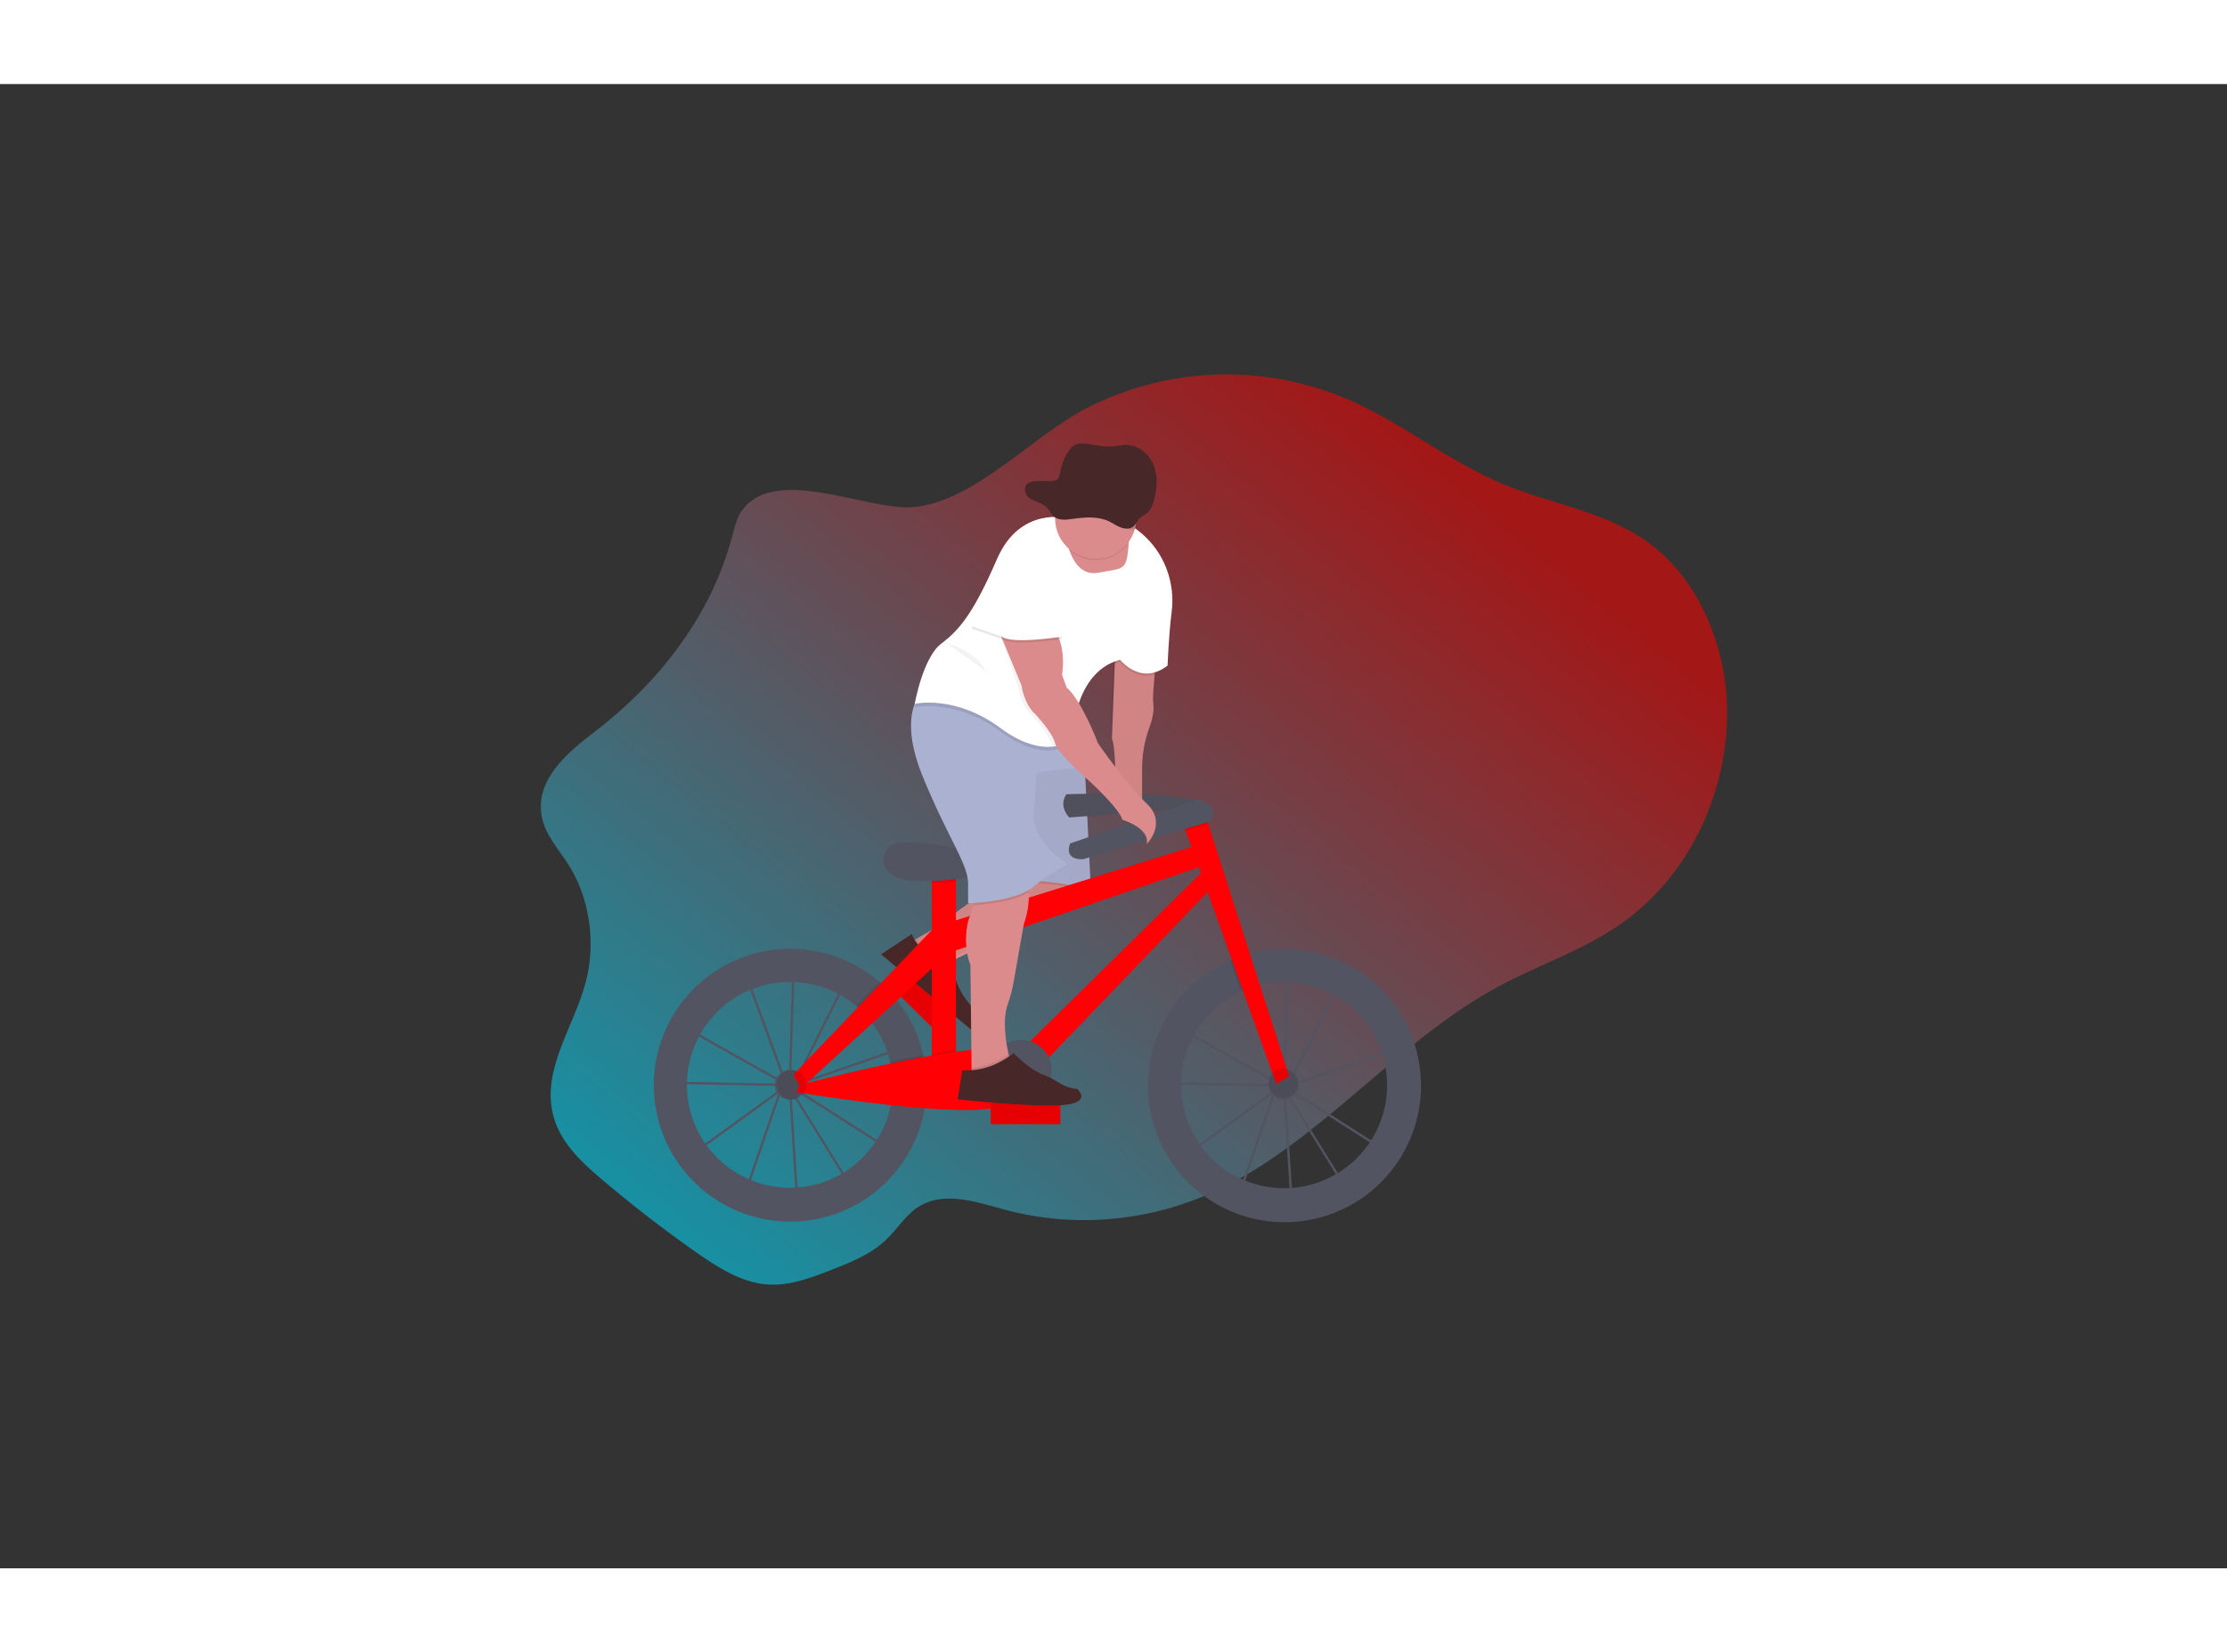 <svg
        xmlns="http://www.w3.org/2000/svg"
        xmlns:xlink="http://www.w3.org/1999/xlink"
        style="isolation: isolate;"
        viewBox="0 0 1920 1280"
        width="1057.7"
        height="784.98"
      >
        <rect x="0" y="0" width="1920" height="1280" fill="#333333" stroke="none"/>
        <switch>
          <g>
            <g id="undraw_Ride_a_bicycle_2yok (2)">
              <g opacity="0.55">
                <linearGradient
                  id="_lgradient_0"
                  x1="0.005"
                  y1="0.854"
                  x2="0.794"
                  y2="0.115"
                  gradientTransform="matrix(1022.753,0,0,784.976,466.266,250.41)"
                  gradientUnits="userSpaceOnUse"
                >
                  <stop
                    offset="1.739%"
                    stop-opacity="1"
                    style="stop-color: rgb(0, 221, 255);"
                  />
                  <stop
                    offset="98.696%"
                    stop-opacity="1"
                    style="stop-color: rgb(255, 0, 0);"
                  />
                </linearGradient>
                <path
                  d=" M 641.068 365.842 C 635.588 372.492 633.478 381.842 631.118 390.632 C 612.118 461.472 565.298 518.452 511.978 559.152 C 489.398 576.392 461.908 599.512 466.848 630.422 C 469.508 647.022 481.178 659.242 489.848 672.762 C 508.038 701.072 513.938 739.552 505.268 773.442 C 495.408 812.002 467.848 847.982 476.378 886.972 C 481.638 910.972 499.498 928.052 516.668 942.732 Q 556.848 977.062 599.588 1007.052 C 618.688 1020.452 639.008 1033.492 661.268 1035.192 C 680.868 1036.692 700.068 1029.242 718.678 1021.892 C 734.938 1015.462 751.608 1008.772 764.738 995.892 C 773.308 987.482 780.138 976.632 789.658 969.752 C 812.018 953.592 840.738 963.832 866.378 970.752 C 926.878 986.992 991.628 981.062 1049.198 954.012 C 1137.508 912.512 1204.818 825.362 1291.198 778.602 C 1328.338 758.492 1368.738 746.012 1403.128 720.112 C 1422.503 705.366 1439.153 687.348 1452.328 666.872 C 1478.328 626.762 1492.388 575.622 1488.328 525.562 C 1484.268 475.502 1461.518 427.262 1425.788 399.002 C 1387.538 368.752 1339.228 363.102 1295.708 344.942 C 1250.768 326.182 1210.788 293.942 1166.278 273.812 C 1093.331 240.913 1009.416 242.784 938.008 278.902 C 889.568 303.402 840.468 360.562 786.518 364.902 C 748.078 367.902 671.088 329.422 641.068 365.842 Z "
                  id="Path"
                  fill="url(#_lgradient_0)"
                />
              </g>
              <g id="left-wheel">
                <path
                  d=" M 686.393 964.504 L 680.123 866.564 L 679.993 866.354 L 673.673 868.554 L 644.593 953.404 L 598.343 920.614 L 672.013 867.204 L 672.083 866.994 L 672.503 866.844 L 677.253 863.394 L 600.013 820.084 L 581.093 840.884 L 584.093 860.384 L 672.913 862.004 L 672.913 864.004 L 582.433 862.384 L 579.013 840.244 L 604.913 811.784 L 643.663 766.584 L 644.353 768.454 L 652.553 759.454 L 683.013 764.914 L 683.013 763.704 L 685.013 763.764 L 685.013 765.274 L 730.373 773.394 L 688.083 858.004 L 681.913 862.474 L 681.913 862.974 L 681.913 863.534 L 779.713 829.454 L 768.103 920.664 L 685.103 867.794 L 682.183 866.154 L 731.123 945.034 L 686.393 964.504 Z  M 682.393 870.164 L 688.243 961.544 L 728.293 944.164 L 682.393 870.164 Z  M 601.813 920.594 L 643.603 950.224 L 670.943 870.484 L 601.813 920.594 Z  M 684.133 864.934 L 686.223 866.104 L 766.573 917.304 L 777.373 832.434 L 684.133 864.934 Z  M 677.033 857.734 L 679.543 861.784 L 679.983 861.464 L 682.983 766.934 L 653.243 761.614 L 645.083 770.614 L 677.033 857.734 Z  M 601.613 818.674 L 676.453 860.674 L 675.153 858.544 L 643.573 772.274 L 606.383 813.144 L 601.613 818.674 Z  M 685.013 767.284 L 682.013 860.004 L 686.533 856.724 L 727.443 774.904 L 685.013 767.284 Z "
                  id="Compound Path"
                  fill="rgb(83,84,97)"
                />
                <path
                  d=" M 796.083 837.464 C 792.072 819.645 783.953 803.009 772.373 788.884 C 768.074 783.635 763.333 778.764 758.203 774.324 C 717.63 739.295 658.509 736.118 614.417 766.599 C 570.324 797.079 552.409 853.51 570.846 903.842 C 589.283 954.174 639.41 985.68 692.758 980.468 C 746.106 975.256 789.187 934.642 797.533 881.694 C 798.477 875.633 798.952 869.508 798.953 863.374 C 798.96 854.658 797.997 845.968 796.083 837.464 L 796.083 837.464 Z  M 680.893 951.814 C 643.542 951.775 610.213 928.354 597.519 893.226 C 584.825 858.099 595.483 818.782 624.18 794.875 C 652.878 770.968 693.473 767.588 725.73 786.418 C 757.986 805.249 775.001 842.26 768.293 879.004 C 760.554 921.189 723.782 951.823 680.893 951.814 L 680.893 951.814 Z "
                  id="Compound Path"
                  fill="rgb(83,84,97)"
                />
                <circle
                  vector-effect="non-scaling-stroke"
                  cx="680.893"
                  cy="862.974"
                  r="12.81"
                  id="Ellipse"
                  fill="rgb(83,84,97)"
                />
              </g>
              <g id="right-wheel">
                <path
                  d=" M 1112.583 964.904 L 1106.323 867.004 L 1106.193 866.794 L 1099.873 868.994 L 1070.783 953.804 L 1024.533 921.004 L 1098.223 867.594 L 1098.293 867.384 L 1098.713 867.234 L 1103.463 863.784 L 1026.223 820.474 L 1007.293 841.274 L 1010.293 860.774 L 1099.093 862.354 L 1099.093 864.354 L 1008.613 862.734 L 1005.213 840.624 L 1031.103 812.174 L 1069.823 767.004 L 1070.513 768.874 L 1078.713 759.874 L 1109.253 765.344 L 1109.253 764.134 L 1111.253 764.194 L 1111.253 765.704 L 1156.613 773.824 L 1114.283 858.474 L 1108.113 862.944 L 1108.113 863.444 L 1108.113 864.004 L 1205.923 829.924 L 1194.313 921.134 L 1111.313 868.264 L 1108.393 866.624 L 1157.333 945.514 L 1112.583 964.904 Z  M 1108.583 870.564 L 1114.433 961.944 L 1154.483 944.564 L 1108.583 870.564 Z  M 1028.013 921.004 L 1069.803 950.634 L 1097.143 870.894 L 1028.013 921.004 Z  M 1110.333 865.344 L 1112.423 866.514 L 1192.773 917.714 L 1203.573 832.844 L 1110.333 865.344 Z  M 1103.233 858.144 L 1105.743 862.194 L 1106.183 861.874 L 1109.183 767.344 L 1079.443 762.004 L 1071.283 771.004 L 1103.233 858.144 Z  M 1027.843 819.094 L 1102.683 861.094 L 1101.383 858.964 L 1069.803 772.694 L 1032.603 813.574 L 1027.843 819.094 Z  M 1111.213 767.704 L 1108.213 860.394 L 1112.733 857.114 L 1153.643 775.294 L 1111.213 767.704 Z "
                  id="Compound Path"
                  fill="rgb(83,84,97)"
                />
                <path
                  d=" M 1107.493 746.124 C 1096.879 746.112 1086.313 747.538 1076.083 750.364 C 1070.806 751.819 1065.64 753.647 1060.623 755.834 C 1005.254 779.836 977.009 841.826 995.228 899.357 C 1013.446 956.889 1072.225 991.32 1131.317 979.076 C 1190.409 966.831 1230.667 911.878 1224.524 851.844 C 1218.382 791.81 1167.83 746.148 1107.483 746.124 L 1107.493 746.124 Z  M 1107.093 952.214 C 1065.307 952.197 1029.177 923.069 1020.298 882.237 C 1011.418 841.405 1032.187 799.903 1070.193 782.534 C 1074.885 780.386 1079.757 778.656 1084.753 777.364 C 1118.091 768.71 1153.427 780.104 1175.431 806.602 C 1197.435 833.099 1202.142 869.927 1187.511 901.108 C 1172.879 932.288 1141.546 952.204 1107.103 952.214 L 1107.093 952.214 Z "
                  id="Compound Path"
                  fill="rgb(83,84,97)"
                />
                <circle
                  vector-effect="non-scaling-stroke"
                  cx="1107.093"
                  cy="863.374"
                  r="12.81"
                  id="Ellipse"
                  fill="rgb(83,84,97)"
                />
              </g>
              <g id="man-bike">
                <rect
                  x="760.136"
                  y="778.007"
                  width="60"
                  height="19"
                  transform="matrix(0.712,0.702,-0.702,0.712,780.879,-328.018)"
                  id="Rectangle"
                  fill="rgb(255,0,4)"
                />
                <g opacity="0.1">
                  <rect
                    x="760.136"
                    y="778.007"
                    width="60"
                    height="19"
                    transform="matrix(0.712,0.702,-0.702,0.712,780.879,-328.018)"
                    id="Rectangle"
                    fill="rgb(0,0,0)"
                  />
                </g>
                <path
                  d=" M 785.643 739.504 C 785.643 739.504 810.433 726.424 820.013 718.004 C 825.78 712.958 831.981 708.431 838.543 704.474 L 869.643 685.544 L 934.643 680.544 L 937.643 691.544 C 937.643 691.544 942.643 707.544 892.643 721.544 C 892.643 721.544 817.643 757.544 817.643 757.544 C 817.643 757.544 785.643 768.504 785.643 739.504 Z "
                  id="Path"
                  fill="rgb(219,139,139)"
                />
                <g opacity="0.1">
                  <path
                    d=" M 820.293 755.374 C 818.523 756.724 817.643 757.504 817.643 757.504 C 817.643 757.504 785.643 768.504 785.643 739.504 C 785.643 739.504 787.193 738.684 789.643 737.314 C 794.676 745.51 803.605 750.504 813.223 750.504 L 816.613 750.504 L 820.293 755.374 Z "
                    id="Path"
                    fill="rgb(0,0,0)"
                  />
                </g>
                <g opacity="0.05">
                  <path
                    d=" M 936.703 697.064 C 933.923 702.954 924.333 712.634 892.643 721.504 C 852.033 732.874 827.913 749.504 820.293 755.374 C 818.523 756.724 817.643 757.504 817.643 757.504 C 817.643 757.504 785.643 768.504 785.643 739.504 C 785.643 739.504 787.193 738.684 789.643 737.314 C 797.073 733.244 812.803 724.314 819.983 717.964 C 825.749 712.917 831.949 708.389 838.513 704.434 L 869.613 685.504 L 881.193 684.614 L 934.613 680.504 L 937.613 691.504 C 937.613 691.504 938.313 693.654 936.703 697.064 Z "
                    id="Path"
                    fill="rgb(0,0,0)"
                  />
                </g>
                <path
                  d=" M 786.143 733.004 L 759.643 750.504 L 837.243 815.504 C 837.243 815.504 848.643 808.504 842.643 800.504 C 842.643 800.504 822.643 783.504 821.643 759.504 L 815.643 751.504 L 812.253 751.504 C 800.505 751.506 790.036 744.088 786.143 733.004 Z "
                  id="Path"
                  fill="rgb(71,39,39)"
                />
                <g opacity="0.1">
                  <path
                    d=" M 936.703 697.064 C 920.703 689.334 881.643 688.504 881.643 688.504 L 881.223 684.614 L 934.643 680.504 L 937.643 691.504 C 937.643 691.504 938.313 693.654 936.703 697.064 Z "
                    id="Path"
                    fill="rgb(0,0,0)"
                  />
                </g>
                <path
                  d=" M 881.643 686.504 C 881.643 686.504 928.643 687.504 940.643 697.504 L 934.643 576.504 L 869.643 576.504 L 881.643 686.504 Z "
                  id="Path"
                  fill="rgb(171,177,209)"
                />
                <g opacity="0.05">
                  <path
                    d=" M 881.643 686.004 C 881.643 686.004 928.643 687.004 940.643 697.004 L 934.643 576.004 L 869.643 576.004 L 881.643 686.004 Z "
                    id="Path"
                    fill="rgb(0,0,0)"
                  />
                </g>
                <path
                  d=" M 919.403 612.464 C 919.403 612.464 1037.053 608.464 1039.453 623.674 C 1039.453 623.674 921.803 632.474 921.803 632.474 C 921.803 632.474 912.203 622.864 919.403 612.464 Z "
                  id="Path"
                  fill="rgb(83,84,97)"
                />
                <g opacity="0.05">
                  <path
                    d=" M 919.403 612.464 C 919.403 612.464 1037.053 608.464 1039.453 623.674 C 1039.453 623.674 921.803 632.474 921.803 632.474 C 921.803 632.474 912.203 622.864 919.403 612.464 Z "
                    id="Path"
                    fill="rgb(0,0,0)"
                  />
                </g>
                <path
                  d=" M 840.973 936.614 C 840.973 936.614 840.973 936.614 840.973 936.614 C 840.973 936.614 840.973 936.614 840.973 936.614 C 840.973 936.614 840.973 936.614 840.973 936.614 C 840.973 936.614 840.973 936.614 840.973 936.614 Z "
                  id="Ellipse"
                  fill="none"
                  vector-effect="non-scaling-stroke"
                  stroke-width="1"
                  stroke="rgb(193,39,45)"
                  stroke-linejoin="miter"
                  stroke-linecap="butt"
                  stroke-miterlimit="10"
                />
                <rect
                  x="803.353"
                  y="673.294"
                  width="20.81"
                  height="180.88"
                  transform="matrix(1,0,0,1,0,0)"
                  id="Rectangle"
                  fill="rgb(255,0,4)"
                />
                <g opacity="0.1">
                  <path
                    d=" M 824.163 673.284 L 824.163 687.214 C 817.243 688.114 810.163 688.684 803.353 688.904 L 803.353 673.284 L 824.163 673.284 Z "
                    id="Path"
                    fill="rgb(0,0,0)"
                  />
                </g>
                <path
                  d=" M 822.603 658.294 C 819.683 658.068 816.778 657.678 813.903 657.124 C 802.623 654.964 774.183 650.434 766.533 658.124 C 756.933 667.724 760.133 684.534 785.743 686.934 C 811.353 689.334 855.373 682.934 864.183 673.324 C 864.183 673.284 848.253 660.264 822.603 658.294 Z "
                  id="Path"
                  fill="rgb(83,84,97)"
                />
                <path
                  d=" M 818.563 722.914 L 1037.063 654.884 L 1044.263 671.694 L 820.163 748.524 L 818.563 722.914 L 818.563 722.914 Z "
                  id="Path"
                  fill="rgb(255,0,4)"
                />
                <path
                  d=" M 883.393 830.164 L 1041.063 674.894 L 1049.863 687.694 L 899.393 844.564 L 883.393 830.164 L 883.393 830.164 Z "
                  id="Path"
                  fill="rgb(255,0,4)"
                />
                <g opacity="0.1">
                  <path
                    d=" M 1084.743 777.364 C 1079.747 778.656 1074.875 780.386 1070.183 782.534 L 1060.623 755.824 C 1065.64 753.637 1070.806 751.809 1076.083 750.354 L 1084.743 777.364 Z "
                    id="Path"
                    fill="rgb(0,0,0)"
                  />
                </g>
                <path
                  d=" M 1111.493 855.774 L 1100.293 862.174 L 1022.153 643.844 L 1018.653 634.074 L 1037.063 623.664 L 1041.673 638.044 L 1111.493 855.774 L 1111.493 855.774 Z "
                  id="Path"
                  fill="rgb(255,0,4)"
                />
                <g opacity="0.1">
                  <path
                    d=" M 1041.673 638.044 L 1022.153 643.844 L 1018.653 634.074 L 1037.063 623.664 L 1041.673 638.044 L 1041.673 638.044 Z "
                    id="Path"
                    fill="rgb(0,0,0)"
                  />
                </g>
                <path
                  d=" M 922.603 654.884 L 1032.253 617.264 C 1032.253 617.264 1051.463 619.664 1044.253 635.674 L 933.813 668.484 C 933.813 668.484 917.013 670.084 922.603 654.884 Z "
                  id="Path"
                  fill="rgb(83,84,97)"
                />
                <g opacity="0.1">
                  <path
                    d=" M 798.953 863.374 C 798.952 869.508 798.477 875.633 797.533 881.694 C 787.933 881.004 778.013 880.004 768.293 879.004 C 770.452 867.113 770.183 854.908 767.503 843.124 C 776.973 841.124 786.643 839.214 796.083 837.484 C 797.995 845.981 798.958 854.664 798.953 863.374 L 798.953 863.374 Z "
                    id="Path"
                    fill="rgb(0,0,0)"
                  />
                </g>
                <g opacity="0.1">
                  <path
                    d=" M 824.163 832.894 L 824.163 854.164 L 803.353 854.164 L 803.353 836.164 C 810.553 834.914 817.553 833.804 824.163 832.894 Z "
                    id="Path"
                    fill="rgb(0,0,0)"
                  />
                </g>
                <path
                  d=" M 689.703 863.004 C 689.703 863.004 857.783 819.004 871.383 835.794 C 884.983 852.584 899.393 875.004 857.013 883.004 C 814.633 891.004 686.533 869.394 686.533 869.394 L 689.703 863.004 Z "
                  id="Path"
                  fill="rgb(255,0,4)"
                />
                <g opacity="0.1">
                  <path
                    d=" M 772.373 788.884 L 751.013 808.434 C 747.23 803.578 742.954 799.127 738.253 795.154 L 758.193 774.324 C 763.327 778.763 768.071 783.634 772.373 788.884 L 772.373 788.884 Z "
                    id="Path"
                    fill="rgb(0,0,0)"
                  />
                </g>
                <path
                  d=" M 684.103 854.174 L 809.753 722.914 L 813.763 753.324 L 690.503 866.174 L 684.103 854.174 L 684.103 854.174 Z "
                  id="Path"
                  fill="rgb(255,0,4)"
                />
                <g opacity="0.1">
                  <circle
                    vector-effect="non-scaling-stroke"
                    cx="682.503"
                    cy="862.974"
                    r="12.81"
                    id="Ellipse"
                    fill="rgb(0,0,0)"
                  />
                </g>
                <g opacity="0.1">
                  <circle
                    vector-effect="non-scaling-stroke"
                    cx="1106.293"
                    cy="861.774"
                    r="12.81"
                    id="Ellipse"
                    fill="rgb(0,0,0)"
                  />
                </g>
                <g opacity="0.1">
                  <circle
                    vector-effect="non-scaling-stroke"
                    cx="879.383"
                    cy="850.174"
                    r="25.61"
                    id="Ellipse"
                    fill="rgb(0,0,0)"
                  />
                </g>
                <circle
                  vector-effect="non-scaling-stroke"
                  cx="880.993"
                  cy="850.174"
                  r="25.61"
                  id="Ellipse"
                  fill="rgb(83,84,97)"
                />
                <path
                  d="M 874.147 848.256 L 874.155 848.25 C 877.161 846.002 881.425 846.618 883.673 849.623 L 903.999 876.804 C 906.247 879.809 905.631 884.074 902.626 886.322 L 902.618 886.328 C 899.612 888.575 895.347 887.96 893.1 884.954 L 872.774 857.774 C 870.526 854.769 871.141 850.504 874.147 848.256 Z"
                  style="stroke: none; fill: #ff0004; stroke-miterlimit: 10;"
                />
                <path
                  d=" M 996.643 494.504 L 994.263 524.614 C 993.989 528.428 994.039 532.258 994.413 536.064 C 994.723 539.434 994.413 545.334 991.113 554.334 C 986.876 565.831 984.686 577.981 984.643 590.234 L 984.643 624.504 L 961.643 620.504 C 961.643 620.504 962.643 572.504 958.643 564.504 C 958.643 564.504 961.643 485.504 961.643 485.504 L 996.643 494.504 Z "
                  id="Path"
                  fill="rgb(219,139,139)"
                />
                <g opacity="0.05">
                  <path
                    d=" M 995.463 509.424 L 994.263 524.614 C 993.992 528.425 994.046 532.252 994.423 536.054 C 994.733 539.424 994.423 545.324 991.123 554.334 C 986.886 565.831 984.696 577.981 984.653 590.234 L 984.653 624.504 L 961.653 620.504 C 961.653 620.504 962.653 572.504 958.653 564.504 C 955.823 558.834 958.503 521.564 960.313 500.294 C 961.063 491.544 961.653 485.504 961.653 485.504 L 996.653 494.504 L 995.463 509.424 Z "
                    id="Path"
                    fill="rgb(0,0,0)"
                  />
                </g>
                <path
                  d=" M 882.663 724.504 L 874.013 773.704 C 872.922 780.273 871.249 786.732 869.013 793.004 C 863.943 806.864 867.183 826.294 869.643 836.894 C 870.733 841.574 871.643 844.534 871.643 844.534 L 845.643 858.534 L 837.643 852.534 L 837.643 848.534 L 836.643 759.534 C 830.643 745.534 832.643 724.534 836.643 716.534 C 837.78 713.906 838.58 711.144 839.023 708.314 C 841.023 697.594 841.643 682.534 841.643 682.534 C 841.643 682.534 857.643 655.534 876.643 673.534 C 883.643 680.164 886.303 688.834 886.863 697.134 C 887.843 711.344 882.663 724.504 882.663 724.504 Z "
                  id="Path"
                  fill="rgb(219,139,139)"
                />
                <g opacity="0.1">
                  <path
                    d=" M 886.863 697.104 C 872.993 705.344 848.863 707.674 839.023 708.284 C 841.023 697.564 841.643 682.504 841.643 682.504 C 841.643 682.504 857.643 655.504 876.643 673.504 C 883.643 680.134 886.303 688.804 886.863 697.104 Z "
                    id="Path"
                    fill="rgb(0,0,0)"
                  />
                </g>
                <path
                  d=" M 920.643 672.504 C 910.009 678.167 899.96 684.866 890.643 692.504 C 874.643 705.504 834.643 706.504 834.643 706.504 L 834.643 691.504 C 835.643 673.504 818.643 653.504 795.643 597.504 C 780.953 561.744 785.023 541.504 789.883 531.504 C 792.643 525.854 795.643 523.504 795.643 523.504 L 920.643 547.504 L 925.113 560.904 L 934.643 589.504 C 934.643 589.504 899.643 591.504 893.643 594.504 C 893.643 594.504 891.643 624.504 891.643 624.504 C 885.643 652.504 920.643 672.504 920.643 672.504 Z "
                  id="Path"
                  fill="rgb(171,177,209)"
                />
                <g opacity="0.1">
                  <path
                    d=" M 996.643 494.504 L 995.463 509.424 C 978.063 514.424 965.643 498.504 965.643 498.504 C 963.828 498.991 962.044 499.588 960.303 500.294 C 961.053 491.544 961.643 485.504 961.643 485.504 L 996.643 494.504 Z "
                    id="Path"
                    fill="rgb(0,0,0)"
                  />
                </g>
                <g opacity="0.1">
                  <path
                    d=" M 925.113 560.904 C 924.643 565.574 924.643 568.504 924.643 568.504 C 924.643 568.504 901.643 587.504 862.643 558.504 C 823.643 529.504 788.643 537.504 788.643 537.504 C 788.643 537.504 789.053 535.184 789.883 531.504 C 792.643 525.854 795.643 523.504 795.643 523.504 L 920.643 547.504 L 925.113 560.904 Z "
                    id="Path"
                    fill="rgb(0,0,0)"
                  />
                </g>
                <path
                  d=" M 1010.123 455.454 C 1007.513 475.804 1006.643 501.454 1006.643 501.454 C 983.643 519.454 965.643 496.454 965.643 496.454 C 943.923 502.284 933.713 521.294 928.903 537.884 C 926.327 546.858 924.895 556.121 924.643 565.454 C 924.643 565.454 918.563 570.454 907.363 571.454 C 896.773 572.344 881.593 569.584 862.643 555.454 C 823.643 526.454 788.643 534.454 788.643 534.454 C 788.643 534.454 795.643 494.454 811.643 482.454 C 827.643 470.454 839.643 455.454 859.643 409.454 C 879.643 363.454 920.643 374.454 920.643 374.454 C 920.643 374.454 922.643 365.454 959.643 374.454 C 968.655 376.816 976.996 381.235 984.013 387.364 C 1003.803 404.004 1013.403 429.814 1010.123 455.454 Z "
                  id="Path"
                  fill="rgb(255,255,255)"
                />
                <path
                  d=" M 973.013 397.004 C 972.963 398.334 972.853 399.814 972.673 401.464 C 970.673 419.464 968.673 417.464 946.673 421.464 C 932.993 423.954 925.883 412.524 922.463 403.524 C 921.225 400.264 920.291 396.896 919.673 393.464 L 967.673 385.464 C 967.673 385.464 973.423 383.854 973.013 397.004 Z "
                  id="Path"
                  fill="rgb(219,139,139)"
                />
                <g opacity="0.05">
                  <path
                    d=" M 928.903 537.934 C 926.327 546.908 924.895 556.171 924.643 565.504 C 924.643 565.504 918.563 570.504 907.363 571.504 C 907.047 570.867 906.806 570.196 906.643 569.504 C 904.643 560.504 889.643 544.504 889.643 544.504 C 879.643 535.504 877.643 519.504 877.643 519.504 L 861.143 471.004 L 855.643 466.504 C 855.643 466.504 878.643 448.504 898.643 463.504 C 898.643 463.504 912.643 510.504 912.643 510.504 L 916.643 521.504 C 920.793 525.004 925.013 531.174 928.903 537.934 Z "
                    id="Path"
                    fill="rgb(0,0,0)"
                  />
                </g>
                <path
                  d=" M 858.643 465.504 L 880.643 518.504 C 880.643 518.504 882.643 534.504 892.643 543.504 C 892.643 543.504 907.643 559.504 909.643 568.504 C 911.643 577.504 939.643 601.504 939.643 601.504 C 939.643 601.504 965.643 625.504 967.643 634.504 C 967.643 634.504 991.643 641.504 988.643 655.504 C 988.643 655.504 1006.643 637.504 988.643 620.504 C 970.643 603.504 946.643 568.504 946.643 568.504 C 946.643 568.504 932.643 531.504 919.643 520.504 L 915.643 509.504 C 915.643 509.504 921.643 477.504 901.643 462.504 C 881.643 447.504 858.643 465.504 858.643 465.504 Z "
                  id="Path"
                  fill="rgb(219,139,139)"
                />
                <g opacity="0.1">
                  <path
                    d=" M 871.643 844.504 L 845.643 858.504 L 837.643 852.504 L 837.643 848.504 C 846.627 847.866 855.355 845.232 863.193 840.794 C 865.593 839.434 867.853 838.094 869.663 836.914 C 870.713 841.544 871.643 844.504 871.643 844.504 Z "
                    id="Path"
                    fill="rgb(0,0,0)"
                  />
                </g>
                <g opacity="0.1">
                  <path
                    d=" M 901.643 423.504 L 915.643 478.504 C 915.643 478.504 872.643 485.504 863.643 478.504 C 863.643 478.504 837.643 469.504 837.643 469.504 C 837.643 469.504 855.643 417.504 865.643 411.504 C 875.643 405.504 901.643 423.504 901.643 423.504 Z "
                    id="Path"
                    fill="rgb(0,0,0)"
                  />
                </g>
                <path
                  d=" M 901.643 421.504 L 915.643 476.504 C 915.643 476.504 872.643 483.504 863.643 476.504 C 863.643 476.504 837.643 467.504 837.643 467.504 C 837.643 467.504 855.643 415.504 865.643 409.504 C 875.643 403.504 901.643 421.504 901.643 421.504 Z "
                  id="Path"
                  fill="rgb(255,255,255)"
                />
                <g opacity="0.1">
                  <path
                    d=" M 973.013 396.004 C 967.352 403.818 958.716 408.949 949.146 410.183 C 939.576 411.417 929.921 408.646 922.463 402.524 C 921.225 399.264 920.291 395.896 919.673 392.464 L 967.673 384.464 C 967.673 384.464 973.423 382.854 973.013 396.004 Z "
                    id="Path"
                    fill="rgb(0,0,0)"
                  />
                </g>
                <path
                  d=" M 979.643 374.504 C 979.643 393.834 963.973 409.504 944.643 409.504 C 925.313 409.504 909.643 393.834 909.643 374.504 C 909.643 373.924 909.643 373.344 909.643 372.764 C 910.123 353.434 926.183 338.153 945.513 338.634 C 964.843 339.114 980.123 355.174 979.643 374.504 L 979.643 374.504 Z "
                  id="Path"
                  fill="rgb(219,139,139)"
                />
                <g opacity="0.1">
                  <path
                    d=" M 979.643 374.504 C 979.646 377.73 979.202 380.94 978.323 384.044 C 975.617 384.634 972.796 384.375 970.243 383.304 C 966.503 381.834 963.293 379.304 959.703 377.484 C 949.593 372.364 937.563 373.374 926.363 375.064 C 920.803 375.904 914.493 376.684 910.123 373.144 C 909.972 373.025 909.829 372.899 909.693 372.764 C 910.173 353.434 926.233 338.153 945.563 338.634 C 964.893 339.114 980.173 355.174 979.693 374.504 L 979.643 374.504 Z "
                    id="Path"
                    fill="rgb(0,0,0)"
                  />
                </g>
                <rect
                  x="854.143"
                  y="878.004"
                  width="60"
                  height="19"
                  transform="matrix(1,0,0,1,0,0)"
                  id="Rectangle"
                  fill="rgb(255,0,4)"
                />
                <g opacity="0.1">
                  <rect
                    x="854.143"
                    y="878.004"
                    width="60"
                    height="19"
                    transform="matrix(1,0,0,1,0,0)"
                    id="Rectangle"
                    fill="rgb(0,0,0)"
                  />
                </g>
                <path
                  d=" M 863.153 842.744 C 868.523 839.744 873.233 836.744 873.643 835.504 C 873.643 835.504 887.193 849.804 899.263 854.244 C 903.321 855.743 907.207 857.674 910.853 860.004 C 915.633 863.004 922.453 866.534 928.643 866.534 C 928.643 866.534 942.643 878.534 915.643 880.534 C 888.643 882.534 825.643 875.534 825.643 875.534 L 829.643 850.534 L 829.643 850.534 C 841.33 851.219 852.966 848.514 863.153 842.744 Z "
                  id="Path"
                  fill="rgb(71,39,39)"
                />
                <g opacity="0.05">
                  <path
                    d=" M 816.143 482.004 C 816.143 482.004 842.143 489.004 850.143 507.004 C 850.143 507.004 879.783 528.294 879.783 528.294"
                    id="Path"
                    fill="rgb(0,0,0)"
                  />
                </g>
              </g>
              <g id="hat">
                <path
                  d=" M 884.323 352.854 C 886.453 359.534 896.683 359.744 901.933 364.664 C 904.663 367.224 905.933 371.004 908.933 373.284 C 913.103 376.464 919.123 375.764 924.433 375.004 C 935.123 373.484 946.603 372.574 956.243 377.184 C 959.663 378.814 962.733 381.094 966.303 382.424 C 969.873 383.754 974.303 383.914 977.203 381.554 C 979.523 379.664 980.373 376.554 982.473 374.474 C 984.103 372.834 986.373 371.914 988.233 370.474 C 992.313 367.394 994.073 362.374 995.233 357.574 C 997.633 347.694 998.323 337.044 994.233 327.674 C 990.143 318.304 980.303 310.674 969.563 311.164 C 966.273 311.314 963.063 312.164 959.783 312.524 C 951.233 313.394 942.783 310.524 934.203 310.034 C 931.714 309.731 929.189 310.076 926.873 311.034 C 925.126 312.005 923.619 313.355 922.463 314.984 C 918.535 320.129 915.845 326.111 914.603 332.464 C 913.603 337.254 913.553 341.594 907.683 342.334 C 901.013 343.214 879.813 338.724 884.323 352.854 Z "
                  id="Path"
                  fill="rgb(71,39,39)"
                />
              </g>
            </g>
          </g>
        </switch>
      </svg>